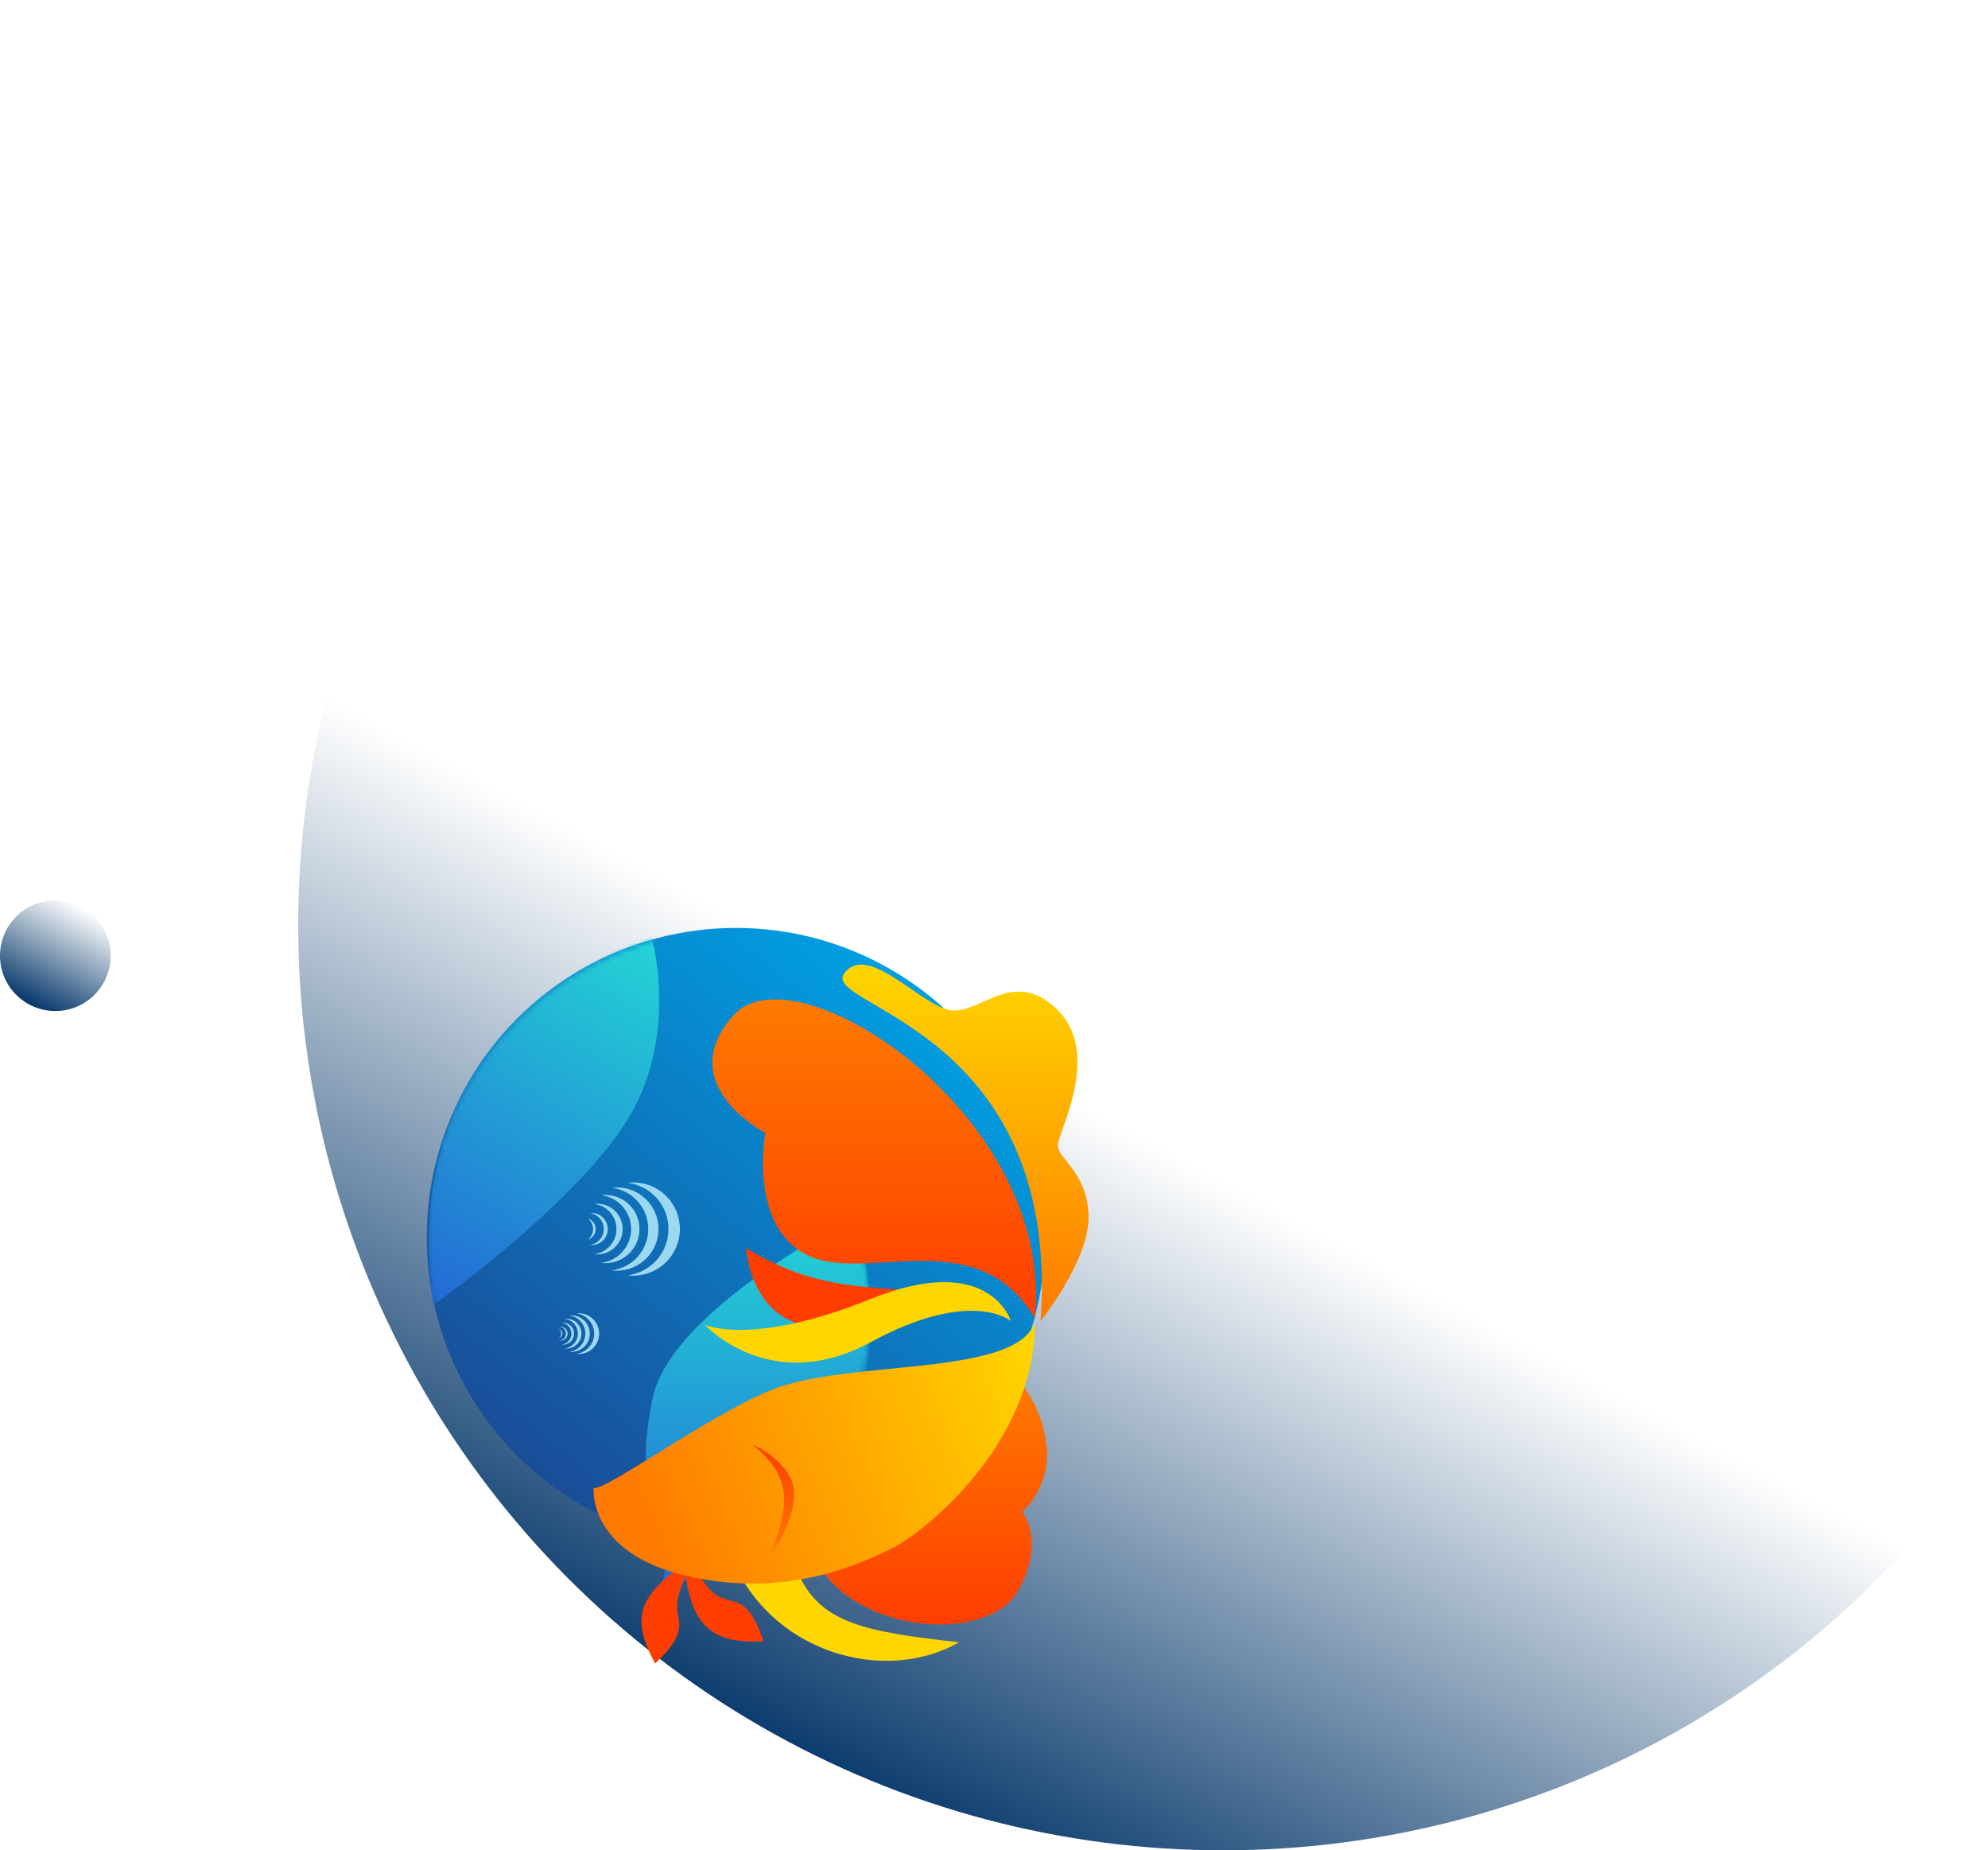 <svg width="360" height="335" viewBox="0 0 360 335" fill="none" xmlns="http://www.w3.org/2000/svg">
    <circle cx="10.023" cy="173.023" r="10.023" fill="url(#paint0_linear_225_1708)"/>
    <circle cx="221.5" cy="167.5" r="167.5" fill="url(#paint1_linear_225_1708)"/>
    <circle cx="133.28" cy="224" r="56" fill="url(#paint2_linear_225_1708)"/>
    <mask id="mask0_225_1708" style="mask-type:alpha" maskUnits="userSpaceOnUse" x="53" y="186" width="105" height="104">
        <circle cx="105.727" cy="237.995" r="51.799" fill="url(#paint3_linear_225_1708)"/>
    </mask>
    <g mask="url(#mask0_225_1708)">
        <path d="M120.248 278.715C121.321 285.153 119.2 287.997 119.2 287.997C147.196 279.314 164.861 254.163 154.831 220.329C154.831 220.329 121.446 236.947 118.152 253.265C114.859 269.583 119.175 272.278 120.248 278.715Z" fill="url(#paint4_linear_225_1708)"/>
    </g>
    <mask id="mask1_225_1708" style="mask-type:alpha" maskUnits="userSpaceOnUse" x="77" y="168" width="113" height="113">
        <circle cx="133.371" cy="224.303" r="56.091" fill="url(#paint5_linear_225_1708)"/>
    </mask>
    <g mask="url(#mask1_225_1708)">
        <path d="M113.107 203.552C123.32 187.99 117.97 169.509 117.97 169.509C87.331 180.37 74.2 205.011 78.415 236.299C78.415 236.299 102.894 219.115 113.107 203.552Z" fill="url(#paint6_linear_225_1708)"/>
    </g>
    <g filter="url(#filter0_d_225_1708)">
        <path d="M147.628 236.209C159.436 237.078 171.94 229.61 171.94 229.61C154.227 229.61 145.379 228.262 135.124 221.969C135.124 221.969 135.819 235.341 147.628 236.209Z" fill="#FE3D00"/>
        <path d="M118.627 297.163C113.993 288.599 116.194 285.231 122.621 279.971H124.879C124.879 279.971 122.621 284.138 122.621 286.57C122.621 289.001 123.49 289.869 122.621 292.127C121.753 294.384 118.627 297.163 118.627 297.163Z" fill="#FE3D00"/>
        <path d="M138.25 293.128C128.536 293.8 125.226 289.869 124.01 280.318L126.094 280.318C126.094 280.318 128.05 284.099 130.263 285.106C132.476 286.113 133.625 285.682 135.321 287.407C137.016 289.133 138.25 293.128 138.25 293.128Z" fill="#FE3D00"/>
        <path d="M173.676 293.342C161.173 300.462 142.418 296.121 134.083 281.36L144.328 280.318C148.266 290.077 157.083 291.444 173.676 293.342Z" fill="#FFD600"/>
        <path d="M157.7 238.988C175.934 229.089 183.054 235.167 183.054 235.167C183.054 235.167 179.233 222.49 157.7 231.173C136.166 239.856 127.657 235.862 127.657 235.862C127.657 235.862 139.466 248.886 157.7 238.988Z" fill="#FFD600"/>
        <path d="M184.269 284.139C179.059 293.169 156.484 292.127 148.496 279.797C165.678 273.115 173.038 266.836 184.269 245.76C184.269 245.76 188.437 249.754 189.479 257.395C190.521 265.036 185.137 269.725 185.137 269.725C185.137 269.725 189.479 275.108 184.269 284.139Z" fill="url(#paint7_linear_225_1708)"/>
        <path d="M139.639 247.671C127.915 252.474 109.586 266.026 107.513 265.384C107.513 265.384 106.297 277.192 124.531 281.36C142.765 285.528 156.137 278.929 161.52 276.324C166.904 273.719 187.395 257.743 187.395 235.515C183.575 245.413 153.358 242.051 139.639 247.671Z" fill="url(#paint8_linear_225_1708)"/>
        <path d="M172.113 178.902C166.73 178.074 157.005 166.399 152.837 172.303C148.67 178.208 192.258 182.376 188.437 235.167C188.437 235.167 197.12 224.401 197.12 216.412C197.12 208.424 191.563 205.819 191.563 203.388C191.563 200.957 199.551 186.891 191.563 178.902C183.575 170.914 177.497 179.731 172.113 178.902Z" fill="url(#paint9_linear_225_1708)"/>
        <path d="M187.395 234.646C191.216 198.178 144.155 167.267 132.867 179.771C121.579 192.274 138.598 201.13 138.598 201.13C138.598 201.13 135.472 217.801 146.065 223.185C156.658 228.568 176.802 216.933 187.395 234.646Z" fill="url(#paint10_linear_225_1708)"/>
        <path d="M139.466 277.54C143.479 267.547 142.893 263.133 136.34 257.569C136.34 257.569 143.807 260.868 143.807 266.425C143.807 271.982 139.466 277.54 139.466 277.54Z" fill="url(#paint11_linear_225_1708)"/>
    </g>
    <path fill-rule="evenodd" clip-rule="evenodd" d="M101.207 242.285C101.566 242.18 101.831 241.847 101.831 241.454C101.831 241.061 101.567 240.728 101.207 240.623C101.457 240.814 101.62 241.115 101.62 241.454C101.62 241.792 101.457 242.094 101.207 242.285V242.285ZM101.513 242.725C102.215 242.725 102.783 242.155 102.783 241.454C102.783 240.753 102.214 240.183 101.513 240.183C101.46 240.183 101.408 240.187 101.356 240.193C101.985 240.27 102.471 240.805 102.471 241.454C102.471 242.103 101.984 242.638 101.356 242.715C101.408 242.722 101.459 242.725 101.513 242.725V242.725ZM101.958 243.46C103.066 243.46 103.964 242.562 103.964 241.454C103.964 240.346 103.066 239.448 101.958 239.448C101.875 239.448 101.792 239.453 101.712 239.463C102.704 239.584 103.472 240.43 103.472 241.454C103.472 242.479 102.704 243.324 101.712 243.445C101.792 243.455 101.875 243.46 101.958 243.46V243.46Z" fill="#9DD8F1"/>
    <path fill-rule="evenodd" clip-rule="evenodd" d="M104.81 245.144C106.847 245.144 108.5 243.491 108.5 241.454C108.5 239.417 106.847 237.764 104.81 237.764C104.657 237.764 104.506 237.774 104.357 237.792C106.181 238.016 107.594 239.57 107.594 241.454C107.594 243.338 106.181 244.893 104.357 245.117C104.506 245.135 104.657 245.144 104.81 245.144V245.144ZM102.603 244.152C104.092 244.152 105.3 242.944 105.3 241.454C105.3 239.964 104.092 238.757 102.603 238.757C102.49 238.757 102.38 238.764 102.272 238.777C103.605 238.94 104.638 240.076 104.638 241.454C104.638 242.832 103.605 243.968 102.272 244.132C102.38 244.144 102.49 244.152 102.603 244.152ZM103.506 244.751C105.327 244.751 106.804 243.275 106.804 241.454C106.804 239.633 105.328 238.157 103.506 238.157C103.369 238.157 103.234 238.166 103.101 238.182C104.732 238.381 105.994 239.77 105.994 241.454C105.994 243.138 104.731 244.528 103.101 244.727C103.234 244.743 103.369 244.751 103.506 244.751V244.751Z" fill="#9DD8F1"/>
    <path fill-rule="evenodd" clip-rule="evenodd" d="M106.449 224.418C107.271 224.178 107.876 223.417 107.876 222.519C107.876 221.621 107.274 220.86 106.449 220.62C107.022 221.056 107.393 221.744 107.393 222.519C107.393 223.293 107.022 223.983 106.449 224.418V224.418ZM107.149 225.424C108.754 225.424 110.053 224.122 110.053 222.519C110.053 220.917 108.752 219.615 107.149 219.615C107.029 219.615 106.909 219.622 106.792 219.637C108.228 219.813 109.339 221.036 109.339 222.519C109.339 224.002 108.225 225.226 106.792 225.402C106.909 225.416 107.026 225.424 107.149 225.424V225.424ZM108.167 227.105C110.699 227.105 112.752 225.052 112.752 222.519C112.752 219.987 110.699 217.934 108.167 217.934C107.976 217.934 107.787 217.946 107.604 217.968C109.872 218.244 111.627 220.178 111.627 222.519C111.627 224.861 109.872 226.794 107.604 227.071C107.787 227.093 107.976 227.105 108.167 227.105V227.105Z" fill="#9DD8F1"/>
    <path fill-rule="evenodd" clip-rule="evenodd" d="M114.685 230.954C119.342 230.954 123.12 227.176 123.12 222.519C123.12 217.863 119.342 214.085 114.685 214.085C114.335 214.085 113.99 214.107 113.65 214.148C117.82 214.66 121.05 218.213 121.05 222.519C121.05 226.826 117.82 230.379 113.65 230.891C113.99 230.932 114.335 230.954 114.685 230.954V230.954ZM109.64 228.686C113.043 228.686 115.806 225.926 115.806 222.519C115.806 219.113 113.043 216.353 109.64 216.353C109.383 216.353 109.131 216.37 108.884 216.4C111.93 216.772 114.291 219.37 114.291 222.519C114.291 225.669 111.93 228.265 108.884 228.639C109.131 228.669 109.383 228.686 109.64 228.686ZM111.705 230.056C115.867 230.056 119.244 226.682 119.244 222.519C119.244 218.357 115.87 214.983 111.705 214.983C111.392 214.983 111.083 215.002 110.78 215.039C114.507 215.494 117.392 218.67 117.392 222.519C117.392 226.369 114.504 229.545 110.78 230C111.083 230.037 111.392 230.056 111.705 230.056V230.056Z" fill="#9DD8F1"/>
    <defs>
        <filter id="filter0_d_225_1708" x="97.496" y="164.643" width="109.624" height="146.52" filterUnits="userSpaceOnUse" color-interpolation-filters="sRGB">
            <feFlood flood-opacity="0" result="BackgroundImageFix"/>
            <feColorMatrix in="SourceAlpha" type="matrix" values="0 0 0 0 0 0 0 0 0 0 0 0 0 0 0 0 0 0 127 0" result="hardAlpha"/>
            <feOffset dy="4"/>
            <feGaussianBlur stdDeviation="5"/>
            <feComposite in2="hardAlpha" operator="out"/>
            <feColorMatrix type="matrix" values="0 0 0 0 0 0 0 0 0 0 0 0 0 0 0 0 0 0 0.25 0"/>
            <feBlend mode="normal" in2="BackgroundImageFix" result="effect1_dropShadow_225_1708"/>
            <feBlend mode="normal" in="SourceGraphic" in2="effect1_dropShadow_225_1708" result="shape"/>
        </filter>
        <linearGradient id="paint0_linear_225_1708" x1="5.323" y1="182.324" x2="15.015" y2="164.365" gradientUnits="userSpaceOnUse">
            <stop stop-color="#003367"/>
            <stop offset="1" stop-color="#003367" stop-opacity="0"/>
        </linearGradient>
        <linearGradient id="paint1_linear_225_1708" x1="142.964" y1="322.943" x2="304.924" y2="22.811" gradientUnits="userSpaceOnUse">
            <stop stop-color="#003367"/>
            <stop offset="0.391" stop-color="#003367" stop-opacity="0"/>
            <stop offset="0.516" stop-color="#003367" stop-opacity="0"/>
        </linearGradient>
        <linearGradient id="paint2_linear_225_1708" x1="99.292" y1="269.48" x2="170.02" y2="181.272" gradientUnits="userSpaceOnUse">
            <stop stop-color="#1A4C97"/>
            <stop offset="1" stop-color="#019FE3"/>
        </linearGradient>
        <linearGradient id="paint3_linear_225_1708" x1="74.288" y1="280.062" x2="139.71" y2="198.472" gradientUnits="userSpaceOnUse">
            <stop stop-color="#1A4C97"/>
            <stop offset="1" stop-color="#019FE3"/>
        </linearGradient>
        <linearGradient id="paint4_linear_225_1708" x1="137.39" y1="220.329" x2="137.39" y2="287.997" gradientUnits="userSpaceOnUse">
            <stop stop-color="#23D5D5"/>
            <stop offset="1" stop-color="#236AD5"/>
        </linearGradient>
        <linearGradient id="paint5_linear_225_1708" x1="99.327" y1="269.857" x2="170.171" y2="181.505" gradientUnits="userSpaceOnUse">
            <stop stop-color="#1A4C97"/>
            <stop offset="1" stop-color="#019FE3"/>
        </linearGradient>
        <linearGradient id="paint6_linear_225_1708" x1="117.808" y1="169.509" x2="78.901" y2="236.299" gradientUnits="userSpaceOnUse">
            <stop stop-color="#23D5D5"/>
            <stop offset="1" stop-color="#236AD5"/>
        </linearGradient>
        <linearGradient id="paint7_linear_225_1708" x1="169.054" y1="245.76" x2="169.054" y2="290.105" gradientUnits="userSpaceOnUse">
            <stop stop-color="#FE7A00"/>
            <stop offset="1" stop-color="#FE3D00"/>
        </linearGradient>
        <linearGradient id="paint8_linear_225_1708" x1="107.339" y1="271.983" x2="187.569" y2="238.293" gradientUnits="userSpaceOnUse">
            <stop offset="0.091" stop-color="#FE7A00"/>
            <stop offset="1" stop-color="#FFD600"/>
        </linearGradient>
        <linearGradient id="paint9_linear_225_1708" x1="174.838" y1="170.643" x2="174.838" y2="235.167" gradientUnits="userSpaceOnUse">
            <stop stop-color="#FFD600"/>
            <stop offset="1" stop-color="#FE7A00"/>
        </linearGradient>
        <linearGradient id="paint10_linear_225_1708" x1="158.308" y1="176.945" x2="158.308" y2="234.646" gradientUnits="userSpaceOnUse">
            <stop stop-color="#FE7A00"/>
            <stop offset="1" stop-color="#FE3D00"/>
        </linearGradient>
        <linearGradient id="paint11_linear_225_1708" x1="140.073" y1="257.569" x2="140.073" y2="277.54" gradientUnits="userSpaceOnUse">
            <stop stop-color="#FE3D00"/>
            <stop offset="1" stop-color="#FE7A00"/>
        </linearGradient>
    </defs>
</svg>
